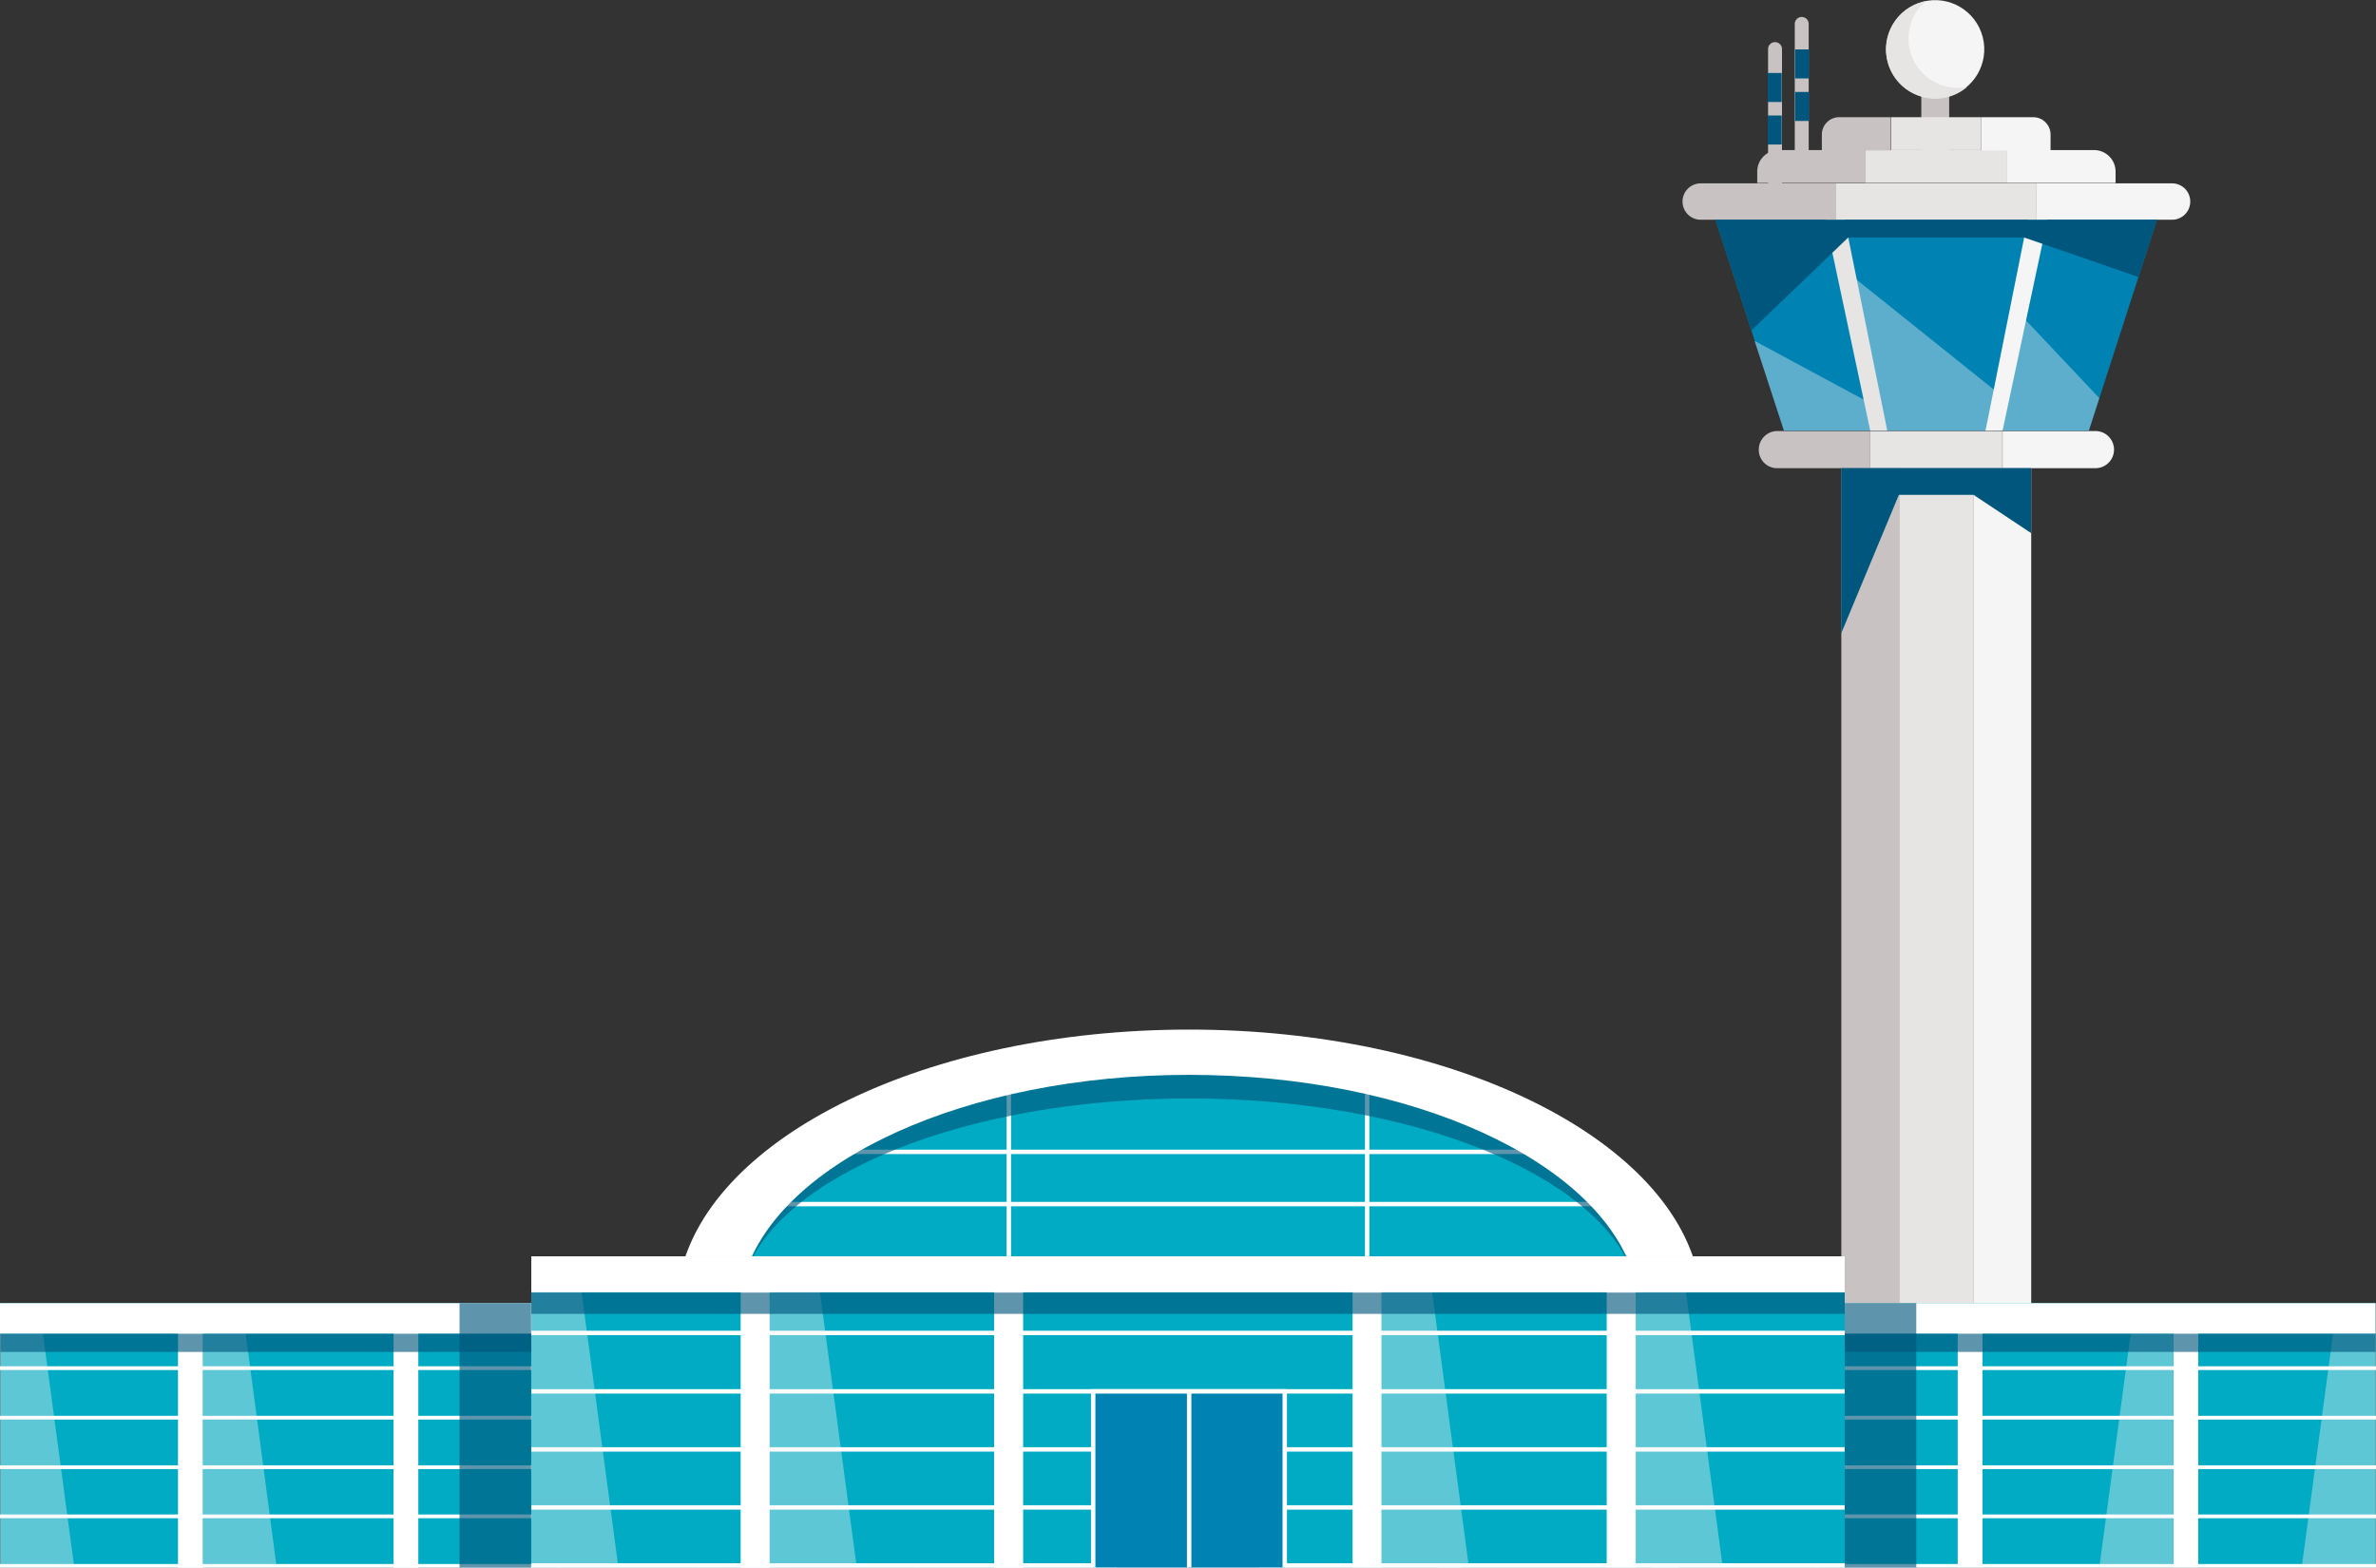 <svg id="Layer_1" data-name="Layer 1" xmlns="http://www.w3.org/2000/svg" viewBox="0 0 614 405.19"><rect x="0" y="0" width="614" height="405.19" fill="#333333" stroke="none"/><defs><style>.cls-1{fill:#c9c2c2;}.cls-2,.cls-6{fill:#f5f5f5;}.cls-3{fill:#e7e4e4;}.cls-4{fill:#0083b3;}.cls-10,.cls-5{fill:#00567c;}.cls-10,.cls-6{isolation:isolate;}.cls-6{opacity:0.38;}.cls-7{fill:#00abc3;}.cls-11,.cls-8{fill:none;stroke:#fff;stroke-miterlimit:10;}.cls-8{stroke-width:0.97px;}.cls-9{fill:#fff;}.cls-10{opacity:0.63;}.cls-11{stroke-width:1.14px;}</style></defs><path class="cls-1" d="M465.6,4.39h0a1.79,1.79,0,0,1,1.8,1.8v35.2a1.79,1.79,0,0,1-1.8,1.8h0a1.79,1.79,0,0,1-1.8-1.8V6.19A1.79,1.79,0,0,1,465.6,4.39Z"/><path class="cls-1" d="M458.7,10.89h0a1.79,1.79,0,0,1,1.8,1.8v35.2a1.79,1.79,0,0,1-1.8,1.8h0a1.79,1.79,0,0,1-1.8-1.8V12.69A1.79,1.79,0,0,1,458.7,10.89Z"/><rect class="cls-1" x="496.5" y="17.08" width="7.2" height="24.8"/><circle class="cls-2" cx="500.06" cy="12.7" r="12.7" transform="translate(12.66 125.22) rotate(-14.45)"/><path class="cls-3" d="M497.7.29a12.46,12.46,0,0,0-4.5,9.7,12.72,12.72,0,0,0,12.7,12.7,19.42,19.42,0,0,0,2.4-.2,12.53,12.53,0,0,1-8.2,3,12.72,12.72,0,0,1-12.7-12.7A12.87,12.87,0,0,1,497.7.29Z"/><rect class="cls-3" x="490.75" y="120.98" width="19.3" height="247"/><rect class="cls-1" x="475.83" y="120.98" width="14.9" height="247"/><rect class="cls-2" x="510" y="120.99" width="14.9" height="247"/><rect class="cls-3" x="483.25" y="111.4" width="34.2" height="9.6"/><path class="cls-2" d="M517.5,121h24a4.8,4.8,0,0,0,4.8-4.8h0a4.8,4.8,0,0,0-4.8-4.8h-24Z"/><path class="cls-1" d="M459.3,121h24v-9.6h-24a4.8,4.8,0,0,0-4.8,4.8h0A4.74,4.74,0,0,0,459.3,121Z"/><polygon class="cls-4" points="500.4 56.79 557.4 56.79 539.8 111.29 500.4 111.29 461 111.29 443.3 56.79 500.4 56.79"/><path class="cls-2" d="M526.3,47.39h35a4.69,4.69,0,0,1,4.7,4.7h0a4.69,4.69,0,0,1-4.7,4.7h-35Z"/><path class="cls-1" d="M474.5,47.39h-35a4.69,4.69,0,0,0-4.7,4.7h0a4.69,4.69,0,0,0,4.7,4.7h35Z"/><rect class="cls-3" x="474.5" y="47.39" width="51.8" height="9.4"/><path class="cls-2" d="M518.7,38.79h22.5a5.55,5.55,0,0,1,5.5,5.5v3h-28Z"/><path class="cls-1" d="M482.1,38.79H459.6a5.55,5.55,0,0,0-5.5,5.5v3h28Z"/><rect class="cls-3" x="482.1" y="38.79" width="36.6" height="8.5"/><path class="cls-2" d="M512,30.29h13.4a4.48,4.48,0,0,1,4.5,4.5v4.1H512Z"/><path class="cls-1" d="M488.7,30.29H475.3a4.48,4.48,0,0,0-4.5,4.5v4.1h17.8v-8.6Z"/><rect class="cls-3" x="488.7" y="30.29" width="23.3" height="8.5"/><polygon class="cls-5" points="524.9 137.79 510 127.89 490.7 127.89 475.8 163.69 475.8 120.99 524.9 120.99 524.9 137.79"/><polygon class="cls-6" points="513 111.29 522.4 81.59 542.5 102.89 539.8 111.29 513 111.29"/><polygon class="cls-6" points="486.1 111.29 461 111.29 453.4 88.09 483.3 104.19 486.1 111.29"/><polygon class="cls-6" points="478.3 71.09 517.5 102.49 515.3 111.29 486.1 111.29 478.3 71.09"/><polygon class="cls-2" points="529.1 56.79 517.5 111.29 513.1 111.29 524 56.79 529.1 56.79"/><polygon class="cls-3" points="471.7 56.79 483.3 111.29 487.7 111.29 476.7 56.79 471.7 56.79"/><polygon class="cls-5" points="552.6 71.59 523.1 61.39 477.6 61.39 452.6 85.39 443.3 56.79 557.4 56.79 552.6 71.59"/><rect class="cls-5" x="463.89" y="12.77" width="3.6" height="7.5"/><rect class="cls-5" x="463.89" y="23.76" width="3.6" height="7.5"/><rect class="cls-5" x="456.82" y="18.86" width="3.6" height="7.5"/><rect class="cls-5" x="456.82" y="29.85" width="3.6" height="7.5"/><rect class="cls-7" x="325.5" y="336.79" width="288.4" height="68.3"/><line class="cls-8" x1="325.5" y1="353.59" x2="614" y2="353.59"/><line class="cls-8" x1="325.5" y1="366.39" x2="614" y2="366.39"/><line class="cls-8" x1="325.5" y1="379.19" x2="614" y2="379.19"/><line class="cls-8" x1="325.5" y1="391.89" x2="614" y2="391.89"/><line class="cls-8" x1="325.5" y1="404.69" x2="614" y2="404.69"/><line class="cls-8" x1="469.5" y1="366.39" x2="469.5" y2="405.09"/><polygon class="cls-6" points="371.5 344.69 371.5 405.09 352.3 405.09 360.4 344.69 371.5 344.69"/><polygon class="cls-6" points="427.2 344.69 427.2 405.09 408.1 405.09 416.1 344.69 427.2 344.69"/><polygon class="cls-6" points="561.6 344.69 561.6 405.09 542.5 405.09 550.6 344.69 561.6 344.69"/><polygon class="cls-6" points="614 344.69 614 405.09 594.8 405.09 602.9 344.69 614 344.69"/><rect class="cls-9" x="325.5" y="336.79" width="288.4" height="7.9"/><rect class="cls-9" x="371.5" y="340.79" width="6.4" height="64.4"/><rect class="cls-9" x="561.67" y="340.66" width="6.4" height="64.4"/><rect class="cls-9" x="427.2" y="340.79" width="6.4" height="64.4"/><rect class="cls-9" x="505.91" y="340.66" width="6.4" height="64.4"/><rect class="cls-10" x="325.5" y="344.69" width="288.4" height="4.7"/><rect class="cls-10" x="476.7" y="336.79" width="18.5" height="68.3"/><rect class="cls-7" x="0.12" y="336.8" width="288.4" height="68.3"/><line class="cls-8" x1="288.5" y1="353.59" y2="353.59"/><line class="cls-8" x1="288.5" y1="366.39" y2="366.39"/><line class="cls-8" x1="288.5" y1="379.19" y2="379.19"/><line class="cls-8" x1="288.5" y1="391.89" y2="391.89"/><line class="cls-8" x1="288.5" y1="404.69" y2="404.69"/><line class="cls-8" x1="144.5" y1="366.39" x2="144.5" y2="405.09"/><polygon class="cls-6" points="242.5 344.69 242.5 405.09 261.7 405.09 253.6 344.69 242.5 344.69"/><polygon class="cls-6" points="186.8 344.69 186.8 405.09 205.9 405.09 197.9 344.69 186.8 344.69"/><polygon class="cls-6" points="52.4 344.69 52.4 405.09 71.5 405.09 63.5 344.69 52.4 344.69"/><polygon class="cls-6" points="0 344.69 0 405.09 19.2 405.09 11.1 344.69 0 344.69"/><rect class="cls-9" y="336.79" width="288.4" height="7.9"/><rect class="cls-9" x="236.18" y="340.66" width="6.4" height="64.4"/><rect class="cls-9" x="46" y="340.79" width="6.4" height="64.4"/><rect class="cls-9" x="180.42" y="340.66" width="6.4" height="64.4"/><rect class="cls-9" x="101.7" y="340.79" width="6.4" height="64.4"/><rect class="cls-10" x="0.12" y="344.7" width="288.4" height="4.7"/><rect class="cls-10" x="118.75" y="336.8" width="18.5" height="68.3"/><path class="cls-7" d="M432.7,329.39s-30.5-55.9-125.4-55.9c-91.9,0-121.4,48.7-121.4,55.9C368.1,329.49,432.7,329.39,432.7,329.39Z"/><line class="cls-11" x1="408.6" y1="297.69" x2="205.4" y2="297.69"/><line class="cls-11" x1="415.1" y1="311.19" x2="198.9" y2="311.19"/><line class="cls-11" x1="353.3" y1="329.39" x2="353.3" y2="279.39"/><line class="cls-11" x1="260.7" y1="329.39" x2="260.7" y2="279.39"/><path class="cls-10" d="M422.1,329.39c-9.2-25.8-57.1-45.5-114.8-45.5s-105.7,19.7-114.8,45.5H175.8c7.9-31.5,63.7-55.9,131.5-55.9s123.6,24.4,131.5,55.9Z"/><path class="cls-9" d="M422.1,329.39c-9.2-29.3-57.1-51.6-114.8-51.6s-105.7,22.3-114.8,51.6H175.8c7.9-35.7,63.7-63.3,131.5-63.3s123.6,27.7,131.5,63.3Z"/><rect class="cls-7" x="137.31" y="324.71" width="339.4" height="80.4"/><line class="cls-11" x1="476.7" y1="344.49" x2="137.3" y2="344.49"/><line class="cls-11" x1="476.7" y1="359.59" x2="137.3" y2="359.59"/><line class="cls-11" x1="476.7" y1="374.59" x2="137.3" y2="374.59"/><line class="cls-11" x1="476.7" y1="389.59" x2="137.3" y2="389.59"/><line class="cls-11" x1="476.7" y1="404.59" x2="137.3" y2="404.59"/><rect class="cls-4" x="282.41" y="359.47" width="49.6" height="45.6"/><polyline class="cls-11" points="282.5 405.09 282.5 359.59 332 359.59 332 405.09"/><line class="cls-11" x1="307.3" y1="359.59" x2="307.3" y2="405.09"/><polygon class="cls-6" points="422.7 333.99 422.7 405.09 445.2 405.09 435.7 333.99 422.7 333.99"/><polygon class="cls-6" points="357.1 333.99 357.1 405.09 379.6 405.09 370.1 333.99 357.1 333.99"/><polygon class="cls-6" points="198.9 333.99 198.9 405.09 221.4 405.09 211.9 333.99 198.9 333.99"/><polygon class="cls-6" points="137.3 333.99 137.3 405.09 159.8 405.09 150.3 333.99 137.3 333.99"/><rect class="cls-9" x="137.3" y="324.69" width="339.4" height="9.3"/><rect class="cls-9" x="415.2" y="329.28" width="7.5" height="75.8"/><rect class="cls-9" x="191.4" y="329.39" width="7.5" height="75.8"/><rect class="cls-9" x="349.53" y="329.28" width="7.5" height="75.8"/><rect class="cls-9" x="256.9" y="329.39" width="7.5" height="75.8"/><rect class="cls-10" x="137.31" y="334.06" width="339.4" height="5.5"/></svg>